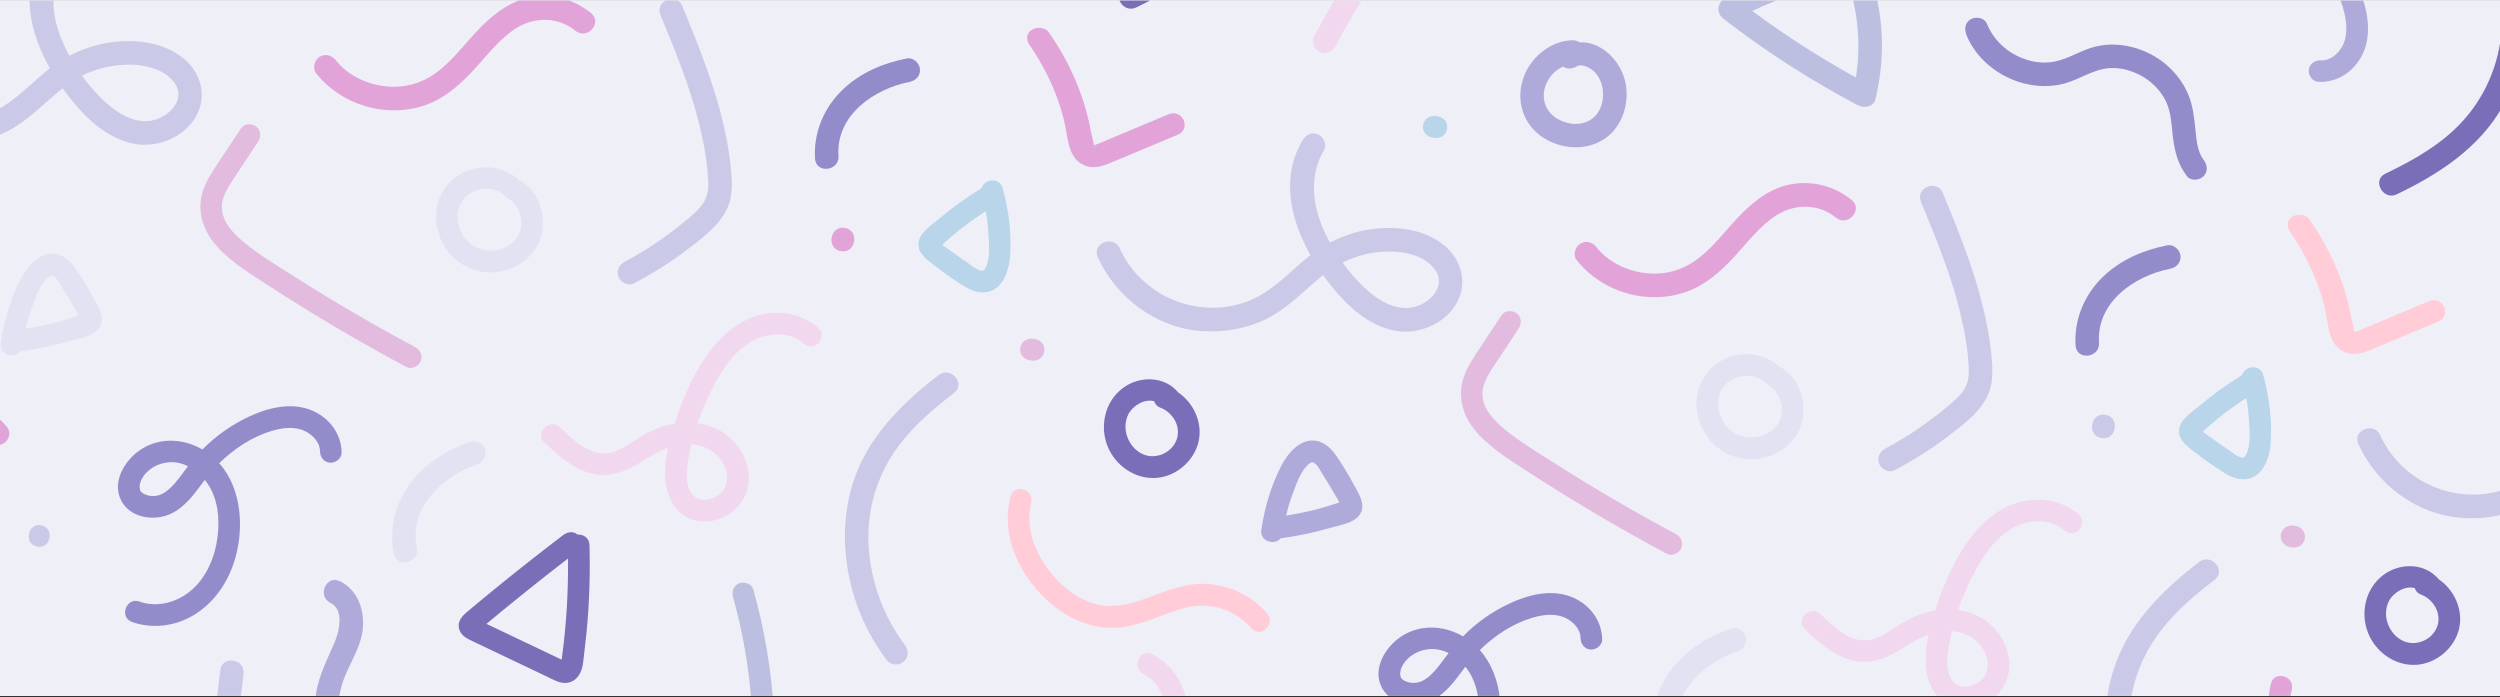 <svg width="1438" height="401" viewBox="0 0 1438 401" fill="none" xmlns="http://www.w3.org/2000/svg">
<rect x="0" y="0" width="1438" height="401" fill="#333333" stroke="none"/>
<g clip-path="url(#clip0_2022_13024)">
<rect width="1438" height="400" transform="translate(0 0.318)" fill="white"/>
<g clip-path="url(#clip1_2022_13024)">
<rect width="1440" height="1024" transform="translate(0 -163.682)" fill="#F1F1F4"/>
<g clip-path="url(#clip2_2022_13024)">
<rect width="1827" height="1157" transform="translate(-109 -181.682)" fill="white"/>
<rect x="-35" y="-43.682" width="1566" height="490" fill="#EFEFF8"/>
<path d="M420.313 96.093C419.708 90.078 418.771 84.099 417.569 78.175C415.083 65.92 411.552 53.879 407.45 42.074C402.917 29.03 397.69 16.243 392.454 3.47C389.143 -4.608 376.529 0.418 379.855 8.53C388.298 29.127 396.947 49.892 402.243 71.571C404.922 82.54 406.991 93.875 407.389 105.182C407.576 110.51 406.382 114.945 402.899 119.01C399.501 122.975 395.261 126.276 391.204 129.536C381.346 137.458 370.76 144.498 359.576 150.406C356.339 152.116 354.338 155.584 355.806 159.238C357.064 162.369 361.376 164.731 364.635 163.009C375.594 157.219 386.107 150.649 395.934 143.084C405.323 135.856 416.521 127.732 419.793 115.759C421.534 109.391 420.967 102.589 420.313 96.093Z" fill="#CACAE8"/>
<path d="M340.028 7.588C329.486 -1.019 315.667 -4.226 302.444 -0.904C291.079 1.952 281.874 9.895 274.028 18.233C266.441 26.297 259.664 35.498 250.634 42.051C242.452 47.989 232.488 50.73 222.394 49.722C211.243 48.608 200.234 43.589 193.189 34.694C190.915 31.821 187.045 30.607 183.789 32.742C180.934 34.616 179.552 39.258 181.838 42.145C196.466 60.615 222.433 68.261 244.766 60.413C255.975 56.475 264.862 48.486 272.782 39.883C280.266 31.754 287.136 22.537 296.518 16.465C307.178 9.565 320.934 9.513 330.972 17.708C337.73 23.225 346.804 13.119 340.028 7.588Z" fill="#E1A3D8"/>
<path d="M485.832 131.081C477.192 129.8 475.187 143.23 483.842 144.513C492.482 145.794 494.487 132.364 485.832 131.081Z" fill="#E1A3D8"/>
<path d="M112.122 68.059C104.875 79.554 89.65 85.423 76.496 82.569C61.706 79.36 50.249 68.873 41.029 57.394C39.32 55.265 37.639 53.048 36.008 50.755C25.509 59.076 16.686 69.06 4.605 75.331C-7.094 81.403 -20.518 83.833 -33.62 82.973C-59.717 81.261 -82.917 64.033 -93.617 40.437C-97.24 32.448 -84.615 27.446 -81.018 35.377C-68.613 62.731 -36.57 76.354 -8.296 66.156C5.693 61.11 15.212 50.39 26.369 41.117C27.134 40.482 27.911 39.863 28.698 39.258C17.203 18.825 11.527 -5.39 24.118 -26.71C25.991 -29.88 29.386 -31.802 33.073 -30.176C36.146 -28.82 38.403 -24.378 36.538 -21.219C28.645 -7.856 29.448 7.953 35.124 22.002C36.491 25.387 38.102 28.76 39.91 32.07C48.238 27.694 57.342 24.876 66.816 23.979C80.125 22.718 94.672 24.854 105.377 33.442C115.967 41.938 119.548 56.281 112.122 68.059ZM100.442 47.776C94.643 39.543 82.955 37.074 73.48 37.183C64.287 37.289 55.301 39.488 47.172 43.552C50.978 48.804 55.236 53.691 59.759 57.959C67.797 65.545 79.08 72.635 90.45 68.466C98.975 65.341 106.479 56.347 100.442 47.776Z" fill="#CACAE8"/>
<path d="M309.021 141.385C302.628 153.029 288.198 158.82 275.359 155.921C262.472 153.011 253.227 142.383 251.131 129.443C249.071 116.731 255.322 104.412 267.01 98.972C277.653 94.019 290.158 95.863 298.697 103.623C299.106 103.798 299.508 104.003 299.896 104.241C311.939 111.617 315.693 129.233 309.021 141.385ZM292.382 114.186C291.56 113.759 290.791 113.176 290.118 112.472C285.188 107.305 275.419 107.63 269.464 111.865C263.467 116.131 261.85 124.004 264.316 131.043C266.972 138.624 273.214 143.793 281.327 144.152C288.897 144.488 296.972 140.23 299.197 132.707C301.193 125.957 298.591 118.186 292.382 114.186Z" fill="#E2E2F2"/>
<path d="M322.132 245.776C329.334 252.761 338.98 262.34 349.996 260.675C357.545 259.534 363.815 253.85 370.23 250.138C375.675 246.985 381.795 244.625 388.034 243.63C388.678 241.647 389.345 239.694 390.021 237.791C394.423 225.391 400.11 212.822 408.07 202.276C415.68 192.194 425.717 183.706 438.313 180.931C449.893 178.38 461.934 180.755 470.869 188.72C473.399 190.975 472.936 195.375 470.644 197.55C468.052 200.009 464.332 199.567 461.816 197.324C454.941 191.195 444.054 191.269 435.942 194.677C424.671 199.41 417.096 209.879 411.405 220.263C407.349 227.661 403.964 235.435 401.262 243.433C408.958 244.497 416.206 247.727 421.775 253.617C429.38 261.657 433.311 274.084 428.772 284.626C424.713 294.052 414.659 300.227 404.43 300.003C391.358 299.716 383.749 288.423 382.781 276.317C382.289 270.167 382.967 263.799 384.268 257.515C378.721 259.518 373.604 262.715 368.441 265.976C358.791 272.07 348.075 275.562 336.932 271.383C327.634 267.897 320.107 261.197 313.079 254.381C307.287 248.763 316.385 240.203 322.132 245.776ZM416.399 267.496C412.732 260.137 405.67 256.135 397.727 255.524C396.708 259.591 395.859 263.719 395.412 267.874C394.907 272.569 394.635 277.988 396.873 282.32C400.231 288.819 407.087 288.674 412.778 285.09C415.034 283.668 417.079 281.207 417.834 278.193C418.734 274.604 418.029 270.769 416.399 267.496Z" fill="#F2D8EF"/>
<path d="M3.815 245.334C-4.768 235.437 -17.192 229.368 -30.237 228.432C-42.371 227.561 -53.629 232.21 -64.768 236.311C-75.817 240.378 -86.591 243.193 -98.062 238.962C-108.957 234.943 -118.532 226.118 -124.707 216.401C-131.218 206.157 -134.943 193.786 -131.897 181.739C-129.933 173.969 -141.889 170.364 -143.863 178.175C-150.278 203.544 -135.684 229.567 -115.117 243.902C-103.58 251.943 -89.93 255.422 -76.058 252.725C-64.227 250.424 -53.527 244.381 -41.772 241.796C-28.214 238.815 -14.403 243.374 -5.301 253.871C-0.021 259.96 9.07 251.395 3.815 245.334Z" fill="#E1A3D8"/>
<path d="M56.529 189.245C53.178 193.322 46.15 194.437 41.345 195.833C31.561 198.677 21.598 200.811 11.508 202.185C8.086 206.39 -0.546 204.027 0.43 197.321C2.319 184.343 6.189 171.369 12.308 159.738C16.651 151.481 25.523 142.285 35.696 147.289C40.531 149.666 43.426 154.385 46.248 158.759C49.303 163.493 52.139 168.367 54.812 173.326C57.458 178.236 60.751 184.112 56.529 189.245ZM44.384 181.831C44.66 181.738 44.981 181.591 45.312 181.442C44.398 179.464 42.96 177.457 42.086 175.899C40.239 172.604 38.27 169.373 36.221 166.199C34.761 163.937 32.962 159.873 30.453 158.587C29.578 158.139 28.478 158.79 27.458 159.708C22.856 163.849 20.561 171.083 18.451 176.696C16.924 180.761 15.691 184.901 14.696 189.102C19.426 188.35 24.128 187.433 28.793 186.33C32.192 185.527 35.558 184.601 38.9 183.586C40.736 183.029 42.565 182.444 44.384 181.831Z" fill="#E2E2F2"/>
<path d="M238.763 199.63C215.59 187.255 192.863 174.052 170.692 159.96C160.519 153.494 149.893 147.228 140.557 139.567C134.338 134.464 127.433 127.465 127.608 118.822C127.741 112.23 132.026 106.342 135.518 101.062C139.809 94.573 144.103 88.085 148.395 81.597C150.255 78.786 150.229 75.063 147.432 72.818C144.988 70.855 140.524 70.956 138.655 73.781C134.588 79.928 130.522 86.075 126.455 92.221C122.614 98.027 118.539 103.842 116.52 110.576C113.007 122.297 117.28 133.652 125.371 142.358C133.653 151.269 144.168 157.615 154.293 164.188C166.492 172.108 178.857 179.772 191.361 187.199C205.294 195.475 219.42 203.422 233.715 211.055C236.69 212.643 240.663 210.789 241.951 207.867C243.398 204.584 241.749 201.224 238.763 199.63Z" fill="#E2BBDF"/>
<path d="M199.706 543.484C184.994 544.946 170.206 545.328 155.447 544.396C150.311 544.071 142.17 544.689 138.083 540.874C134.805 537.814 134.494 532.248 134.213 528.066C132.22 498.388 133.284 468.184 135.223 438.535C136.338 421.488 137.978 404.479 140.103 387.528C141.189 378.87 127.765 376.848 126.675 385.538C122.568 418.293 120.381 451.241 120.009 484.25C119.833 499.802 119.48 515.667 120.849 531.174C121.396 537.378 122.928 544.064 127.079 548.912C131.872 554.511 138.695 556.53 145.803 557.238C164.215 559.071 182.96 558.794 201.357 556.965C210.045 556.101 208.416 542.617 199.706 543.484Z" fill="#CACAE8"/>
<path d="M221.246 436.52C211.992 437.102 203.22 431.084 198.745 423.228C193.756 414.467 193.805 403.318 196.647 393.877C200.019 382.676 207.886 372.875 208.745 360.904C209.514 350.186 205.594 339.299 195.522 334.314C187.674 330.429 182.222 342.87 190.033 346.736C198.215 350.786 195.12 363.219 192.312 369.82C187.456 381.228 181.724 391.641 181.272 404.369C180.857 416.099 184.011 428.053 192.024 436.894C199.98 445.672 210.974 450.751 222.897 450.001C231.611 449.452 229.955 435.972 221.246 436.52Z" fill="#AEABDA"/>
<path d="M279.077 258.82C278.178 255.467 274.236 252.82 270.757 254.028C257.454 258.644 245.246 266.057 236.535 277.292C227.474 288.978 223.54 304.062 226.631 318.598C228.447 327.141 241.559 323.61 239.743 315.067C234.867 292.138 254.554 273.991 274.286 267.143C277.748 265.941 280.076 262.542 279.077 258.82Z" fill="#E2E2F2"/>
<path d="M445.048 409.07C443.778 385.329 439.7 361.871 433.287 338.988C432.377 335.741 428.053 334.36 425.167 335.52C421.76 336.889 420.786 340.383 421.699 343.643C427.286 363.578 430.793 384.105 432.285 404.753C432.597 409.073 433.628 414.37 432.366 418.621C431.34 422.077 427.256 422.746 424.234 423.697C414.218 426.846 404.088 429.608 393.864 431.996C390.583 432.762 387.987 435.349 388.425 438.955C388.799 442.027 392.081 445.166 395.383 444.395C407.03 441.674 418.626 438.599 430.014 434.932C435.307 433.228 440.147 430.715 442.897 425.65C445.639 420.6 445.345 414.621 445.048 409.07Z" fill="#BDBFE1"/>
<path d="M325.819 392.807C321.926 393.114 318.561 391.077 315.155 389.456C300.894 382.666 286.632 375.876 272.371 369.086C268.76 367.367 265.013 365.776 264.005 361.473C263.012 357.232 265.959 354.22 268.913 351.743C274.955 346.675 281.037 341.656 287.159 336.686C299.246 326.872 311.49 317.254 323.876 307.82C326.4 305.898 329.668 305.343 332.205 307.471C335.464 307.276 338.95 309.286 339.068 313.487C339.543 330.394 338.989 347.318 337.339 364.152C336.959 368.02 336.524 371.884 336.031 375.74C335.62 378.963 335.489 382.468 334.382 385.547C332.997 389.397 330.069 392.472 325.819 392.807ZM323.051 379.435C323.201 378.516 323.3 377.584 323.422 376.666C325.86 358.313 326.906 339.774 326.727 321.261C318.902 327.279 311.132 333.368 303.428 339.54C298.536 343.459 293.669 347.409 288.827 351.39C286.641 353.187 284.459 354.991 282.283 356.802C281.451 357.494 280.621 358.188 279.79 358.882C280.209 359.056 280.597 359.222 280.928 359.38C283.555 360.63 286.182 361.881 288.809 363.132C293.876 365.544 298.943 367.956 304.009 370.369C309.076 372.781 314.142 375.193 319.209 377.605C320.49 378.215 321.77 378.825 323.051 379.435Z" fill="#7B6EB9"/>
<path d="M23.479 302.122C15.532 300.944 13.688 313.295 21.648 314.475C29.595 315.653 31.439 303.302 23.479 302.122Z" fill="#CACAE8"/>
<path d="M178.274 235.649C188.798 239.564 196.397 249.051 196.497 260.405C196.527 263.797 192.918 266.385 189.78 266.136C186.206 265.852 184.08 262.79 184.051 259.418C184.007 254.436 179.881 250.183 175.666 248.079C169.695 245.099 162.572 246.009 156.408 247.824C145.158 251.136 134.548 258.135 126.112 266.442C139.596 281.551 140.692 305.82 134.198 324.597C130.037 336.629 122.301 347.276 111.317 353.875C100.785 360.202 87.547 361.914 75.929 357.754C68.36 355.045 72.615 343.3 80.189 346.012C90.591 349.736 102.192 346.432 110.33 339.278C119.035 331.625 123.738 320.063 125.154 308.747C126.447 298.412 125.416 287.113 119.461 278.259C118.95 277.499 118.396 276.755 117.807 276.031C112.204 283.448 106.956 291.408 98.361 295.478C89.527 299.662 76.759 298.307 70.869 289.822C63.084 278.606 71.463 264.504 81.531 258.212C91.981 251.682 104.857 252.231 115.463 258C115.796 258.181 116.11 258.378 116.435 258.567C124.121 250.715 133.353 244.225 143.304 239.59C153.978 234.619 166.805 231.383 178.274 235.649ZM105.239 272.017C106.2 270.726 107.169 269.447 108.152 268.181C104.672 266.455 100.843 265.551 96.924 265.914C92.578 266.317 88.443 268.044 85.176 270.941C82.423 273.382 79.644 277.559 80.457 281.405C80.667 282.399 81.085 282.958 82.207 283.745C83.047 284.335 84.875 284.982 85.695 285.111C89.223 285.667 91.974 285.114 95.046 283.025C99.223 280.184 102.263 276.017 105.239 272.017Z" fill="#938CCB"/>
<path d="M1262.83 74.843C1262.12 67.991 1261.47 61.191 1258.85 54.76C1254.49 44.06 1245.84 35.252 1235.47 30.371C1224.82 25.356 1212.72 23.996 1201.54 27.927C1195.08 30.197 1189.09 33.824 1182.36 35.297C1177.73 36.313 1172.8 36.152 1168.18 35.03C1156.74 32.251 1147.35 24.54 1142.79 13.538C1141.38 10.148 1136.45 9.38 1133.6 11.033C1130.13 13.049 1129.76 16.896 1131.17 20.297C1140.19 42.068 1166.92 54.638 1189.13 47.525C1195.96 45.338 1202.18 41.437 1209.19 39.811C1213.79 38.743 1218.66 38.977 1223.23 40.181C1233.04 42.768 1241.85 49.543 1246.13 58.95C1248.86 64.934 1249.03 71.757 1249.78 78.182C1250.77 86.782 1252.61 94.386 1257.94 101.365C1260.16 104.275 1265.12 103.751 1267.44 101.405C1270.27 98.555 1269.66 94.73 1267.43 91.809C1263.88 87.161 1263.41 80.445 1262.83 74.843Z" fill="#938CCB"/>
<path d="M1254.21 147.023C1253.79 143.577 1250.26 140.401 1246.65 141.108C1232.83 143.807 1219.7 149.43 1209.5 159.328C1198.88 169.624 1192.87 184.004 1193.88 198.83C1194.48 207.544 1207.96 205.892 1207.36 197.179C1205.76 173.792 1227.8 158.594 1248.3 154.589C1251.9 153.886 1254.68 150.848 1254.21 147.023Z" fill="#938CCB"/>
<path d="M1432.07 -45.47C1428.69 -43.6 1427.84 -39.577 1429.41 -36.246C1438.07 -17.847 1441.19 3.184 1438.27 23.317C1435.21 44.38 1424.98 63.206 1408.91 77.131C1397.94 86.628 1385.07 93.653 1372.05 99.889C1364.16 103.664 1370.75 115.541 1378.6 111.778C1402.67 100.255 1426.08 85.07 1439.5 61.266C1450.88 41.097 1454.58 17.51 1452.03 -5.341C1450.58 -18.356 1446.87 -30.964 1441.3 -42.804C1439.73 -46.125 1435.14 -47.161 1432.07 -45.47Z" fill="#7B6EB9"/>
<path d="M1244.87 488.092C1247.8 485.568 1247.8 481.456 1245.59 478.517C1233.34 462.284 1225.98 442.338 1224.72 422.033C1223.4 400.789 1229.55 380.267 1242.44 363.344C1251.22 351.802 1262.38 342.289 1273.85 333.516C1280.8 328.205 1271.92 317.929 1265 323.223C1243.8 339.433 1224 359.093 1215.73 385.142C1208.73 407.213 1209.94 431.059 1217.11 452.904C1221.2 465.345 1227.41 476.926 1235.29 487.372C1237.5 490.302 1242.21 490.375 1244.87 488.092Z" fill="#CACAE8"/>
<path d="M1562.26 283.028C1555.01 294.523 1539.79 300.392 1526.63 297.538C1511.84 294.329 1500.39 283.842 1491.17 272.362C1489.46 270.234 1487.78 268.017 1486.14 265.724C1475.65 274.045 1466.82 284.029 1454.74 290.299C1443.04 296.372 1429.62 298.802 1416.52 297.942C1390.42 296.23 1367.22 279.002 1356.52 255.406C1352.9 247.417 1365.52 242.415 1369.12 250.346C1381.52 277.7 1413.57 291.323 1441.84 281.125C1455.83 276.079 1465.35 265.359 1476.51 256.086C1477.27 255.451 1478.05 254.832 1478.83 254.227C1467.34 233.794 1461.66 209.579 1474.26 188.259C1476.13 185.089 1479.52 183.167 1483.21 184.793C1486.28 186.149 1488.54 190.591 1486.67 193.75C1478.78 207.113 1479.59 222.922 1485.26 236.971C1486.63 240.356 1488.24 243.729 1490.05 247.039C1498.37 242.663 1507.48 239.845 1516.95 238.948C1530.26 237.687 1544.81 239.823 1555.51 248.411C1566.1 256.907 1569.68 271.25 1562.26 283.028ZM1550.58 262.745C1544.78 254.512 1533.09 252.043 1523.62 252.152C1514.42 252.258 1505.44 254.457 1497.31 258.521C1501.11 263.773 1505.37 268.66 1509.9 272.928C1517.93 280.514 1529.22 287.604 1540.59 283.435C1549.11 280.31 1556.62 271.316 1550.58 262.745Z" fill="#CACAE8"/>
<path d="M1325.79 307.967C1325.65 306.878 1325.26 305.891 1324.6 305.006C1323.56 303.718 1322.18 302.798 1320.51 302.55L1319.02 302.33C1318.17 302.172 1317.35 302.231 1316.56 302.509C1315.76 302.645 1315.03 302.972 1314.38 303.492C1313.7 303.962 1313.18 304.561 1312.81 305.29C1312.32 305.969 1312.02 306.736 1311.93 307.591C1311.92 308.149 1311.91 308.708 1311.91 309.266C1312.04 310.356 1312.44 311.343 1313.09 312.227C1314.13 313.515 1315.52 314.435 1317.19 314.683L1318.68 314.903C1319.52 315.062 1320.34 315.002 1321.13 314.724C1321.94 314.589 1322.66 314.261 1323.31 313.742C1323.99 313.271 1324.52 312.672 1324.88 311.943C1325.38 311.264 1325.67 310.497 1325.77 309.642C1325.77 309.084 1325.78 308.526 1325.79 307.967Z" fill="#E2BBDF"/>
<path d="M1359.24 30.561C1354.62 40.797 1344.64 47.736 1333.31 47.064C1329.92 46.863 1327.59 43.086 1328.05 39.972C1328.57 36.424 1331.77 34.511 1335.14 34.711C1340.11 35.005 1344.63 31.177 1347.02 27.113C1350.4 21.358 1349.97 14.187 1348.58 7.913C1346.04 -3.539 1339.78 -14.603 1332.07 -23.586C1316.08 -11.156 1291.8 -11.711 1273.51 -19.467C1261.8 -24.437 1251.7 -32.881 1245.87 -44.29C1240.27 -55.23 1239.46 -68.558 1244.4 -79.869C1247.62 -87.238 1259.04 -82.194 1255.82 -74.82C1251.4 -64.692 1253.91 -52.89 1260.49 -44.284C1267.53 -35.077 1278.75 -29.598 1289.94 -27.416C1300.16 -25.423 1311.5 -25.685 1320.73 -31.026C1321.53 -31.484 1322.31 -31.986 1323.07 -32.525C1316.05 -38.62 1308.47 -44.398 1304.99 -53.252C1301.42 -62.352 1303.64 -75.001 1312.5 -80.303C1324.22 -87.31 1337.72 -77.99 1343.31 -67.515C1349.11 -56.644 1347.69 -43.832 1341.21 -33.639C1341.01 -33.319 1340.79 -33.019 1340.58 -32.708C1347.89 -24.504 1353.74 -14.851 1357.68 -4.605C1361.92 6.384 1364.27 19.405 1359.24 30.561ZM1327.93 -44.794C1329.15 -43.748 1330.36 -42.694 1331.55 -41.627C1333.51 -44.982 1334.68 -48.742 1334.58 -52.677C1334.47 -57.042 1333.03 -61.285 1330.36 -64.743C1328.12 -67.656 1324.14 -70.713 1320.25 -70.163C1319.24 -70.021 1318.65 -69.641 1317.79 -68.575C1317.15 -67.777 1316.38 -65.997 1316.19 -65.187C1315.4 -61.705 1315.77 -58.922 1317.64 -55.714C1320.19 -51.352 1324.14 -48.035 1327.93 -44.794Z" fill="#AEABDA"/>
<path d="M1414.49 361.506C1411.91 372.669 1401.63 381.542 1390.14 382.379C1377.98 383.266 1366.64 375.327 1362.15 364.17C1357.45 352.495 1360.65 338.462 1370.81 330.783C1380.43 323.516 1394.87 323.66 1402.79 333.235C1411.73 339.252 1416.95 350.858 1414.49 361.506ZM1392.28 341.882C1390.64 341.293 1389.51 339.898 1388.97 338.286C1383.48 336.67 1376.57 340.811 1374.07 345.82C1369.95 354.074 1374.01 364.851 1382.31 368.665C1389.66 372.044 1398.91 368.142 1401.8 360.553C1404.72 352.879 1399.6 344.507 1392.28 341.882Z" fill="#7B6EB9"/>
<path d="M1453.95 460.303C1445.37 450.406 1432.94 444.338 1419.9 443.401C1407.77 442.53 1396.51 447.179 1385.37 451.28C1374.32 455.347 1363.55 458.162 1352.07 453.931C1341.18 449.912 1331.6 441.087 1325.43 431.37C1318.92 421.126 1315.19 408.755 1318.24 396.708C1320.2 388.939 1308.25 385.334 1306.27 393.144C1299.86 418.514 1314.45 444.536 1335.02 458.871C1346.56 466.913 1360.21 470.391 1374.08 467.694C1385.91 465.393 1396.61 459.35 1408.36 456.766C1421.92 453.784 1435.73 458.343 1444.84 468.84C1450.12 474.929 1459.21 466.364 1453.95 460.303Z" fill="#E1A3D8"/>
<path d="M1253.72 245.688C1255.14 240.606 1261.12 236.751 1264.95 233.535C1272.76 226.986 1281.02 221.015 1289.7 215.688C1291.13 210.46 1299.99 209.14 1301.8 215.671C1305.3 228.309 1306.99 241.742 1306.08 254.853C1305.43 264.16 1301.02 276.155 1289.69 275.679C1284.31 275.453 1279.76 272.304 1275.41 269.439C1270.71 266.339 1266.15 263.023 1261.71 259.563C1257.3 256.137 1251.92 252.089 1253.72 245.688ZM1267.82 247.574C1267.6 247.77 1267.37 248.035 1267.13 248.304C1268.76 249.746 1270.89 251.002 1272.31 252.075C1275.33 254.346 1278.44 256.508 1281.59 258.586C1283.84 260.067 1287.12 263.061 1289.94 263.225C1290.92 263.282 1291.66 262.243 1292.23 260.992C1294.77 255.346 1293.95 247.801 1293.62 241.813C1293.38 237.478 1292.84 233.191 1292.05 228.946C1288.03 231.542 1284.1 234.278 1280.27 237.168C1277.49 239.274 1274.78 241.479 1272.13 243.756C1270.67 245.007 1269.24 246.28 1267.82 247.574Z" fill="#B9D5EA"/>
<path d="M1402.55 184.943C1390.55 189.973 1378.54 195.004 1366.53 200.035C1360.84 202.422 1354.85 205.265 1348.46 202.444C1343.29 200.161 1340.96 195.213 1339.81 190.487C1338.65 185.706 1338.11 180.831 1336.92 176.043C1335.65 170.972 1334.02 165.986 1332.09 161.07C1328.28 151.401 1323.33 142.074 1317.24 133.343C1315.2 130.427 1315.33 126.715 1318.53 124.608C1321.34 122.758 1326.28 123.149 1328.31 126.058C1340.01 142.814 1348.17 161.228 1352.05 180.53C1352.75 183.998 1353.65 187.85 1354.36 191.07C1354.7 190.796 1355.98 190.478 1356.32 190.345C1358.96 189.295 1361.56 188.152 1364.19 187.054L1397.15 173.241C1405.21 169.863 1410.54 181.596 1402.55 184.943ZM1354.65 191.394C1354.55 191.373 1354.48 191.349 1354.42 191.325C1354.76 192.616 1355.04 191.476 1354.65 191.394Z" fill="#FFCCD7"/>
<path d="M529.147 39.538C528.728 36.092 525.197 32.917 521.582 33.623C507.763 36.323 494.634 41.945 484.431 51.843C473.817 62.139 467.801 76.52 468.818 91.346C469.416 100.06 482.893 98.407 482.296 89.695C480.692 66.307 502.734 51.109 523.233 47.104C526.829 46.402 529.612 43.364 529.147 39.538Z" fill="#938CCB"/>
<path d="M707.006 -152.954C703.618 -151.085 702.773 -147.061 704.341 -143.73C713.004 -125.332 716.123 -104.301 713.2 -84.168C710.141 -63.104 699.913 -44.279 683.837 -30.354C672.872 -20.857 660.004 -13.832 646.979 -7.596C639.094 -3.82 645.677 8.056 653.536 4.294C677.604 -7.23 701.013 -22.415 714.436 -46.218C725.809 -66.387 729.51 -89.975 726.964 -112.826C725.514 -125.84 721.802 -138.449 716.228 -150.289C714.664 -153.61 710.07 -154.645 707.006 -152.954Z" fill="#7B6EB9"/>
<path d="M519.798 380.607C522.731 378.083 522.734 373.971 520.517 371.033C508.27 354.799 500.909 334.853 499.648 314.549C498.328 293.305 504.484 272.783 517.367 255.859C526.154 244.317 537.311 234.804 548.782 226.032C555.727 220.721 546.851 210.445 539.929 215.738C518.732 231.948 498.93 251.608 490.666 277.657C483.664 299.729 484.873 323.574 492.044 345.419C496.129 357.86 502.344 369.441 510.226 379.888C512.436 382.818 517.144 382.89 519.798 380.607Z" fill="#CACAE8"/>
<path d="M926.091 -79.258C914.296 -88.996 901.529 -98.78 886.653 -103.167C871.476 -107.643 856.459 -104.868 843.706 -95.536C831.736 -86.777 821.877 -74.608 812.387 -63.326C802.243 -51.264 792.716 -38.686 783.848 -25.657C773.614 -10.624 764.248 5.01 755.77 21.098C754.061 24.342 756.061 28.65 759.248 30.05C762.808 31.615 766.482 29.827 768.197 26.572C781.863 0.636 798 -23.924 816.361 -46.779C825.123 -57.687 834.215 -68.736 844.372 -78.387C853.566 -87.123 864.392 -93.541 877.489 -91.443C892.848 -88.984 905.973 -78.261 917.61 -68.654C924.365 -63.077 932.828 -73.697 926.091 -79.258Z" fill="#F2D8EF"/>
<path d="M1068.55 60.496C1041.44 46.189 1015.61 29.575 991.352 10.834C987.133 7.575 987.566 1.637 992.246 -0.943C1000.71 -5.609 1009.52 -9.62 1018.58 -12.963C1019.59 -14.163 1021.02 -15.056 1022.63 -15.519C1028.59 -17.225 1034.55 -18.931 1040.5 -20.637C1045.41 -22.041 1050.39 -23.849 1055.49 -24.396C1060.51 -24.936 1065.66 -24.325 1069.85 -21.273C1075.06 -17.48 1076.97 -11.203 1078.53 -5.259C1083.87 15.145 1083.66 36.623 1078.76 57.075C1077.63 61.762 1072.03 62.334 1068.55 60.496ZM1061.94 -10.269C1061.27 -9.904 1060.5 -9.634 1059.6 -9.5C1041.58 -6.812 1024.23 -1.488 1007.86 6.31C1026.88 20.375 1046.81 33.157 1067.52 44.578C1069.83 30.296 1069.35 15.587 1066.21 1.465C1065.49 -1.775 1064.89 -7.657 1062.27 -10.004C1062.17 -10.101 1062.05 -10.187 1061.94 -10.269Z" fill="#BDBFE1"/>
<path d="M922.996 79.817C912.181 87.071 897.907 85.934 887.289 78.924C876.071 71.52 871.935 57.915 876.068 45.331C879.975 33.437 891.321 23.626 904.068 23.164C905.731 23.104 907.336 23.515 908.644 24.339C920.949 23.77 932.01 34.553 934.849 47.015C937.547 58.857 933.346 72.874 922.996 79.817ZM921.547 49.454C920.905 46.593 919.114 43.161 916.973 41.186C914.716 39.105 910.064 36.39 906.936 38.19C904.367 39.67 901.328 39.944 898.991 38.306C893.67 40.789 889.565 45.782 888.354 51.483C886.849 58.573 889.99 65.037 896.016 68.445C902.318 72.009 910.142 72.525 915.898 68.198C921.412 64.053 923.069 56.233 921.547 49.454Z" fill="#AEABDA"/>
<path d="M1145.38 203.577C1144.78 197.563 1143.84 191.584 1142.64 185.66C1140.15 173.405 1136.62 161.364 1132.52 149.558C1127.99 136.515 1122.76 123.728 1117.52 110.955C1114.21 102.876 1101.6 107.903 1104.92 116.015C1113.37 136.611 1122.02 157.376 1127.31 179.055C1129.99 190.025 1132.06 201.36 1132.46 212.667C1132.64 217.995 1131.45 222.429 1127.97 226.494C1124.57 230.46 1120.33 233.76 1116.27 237.02C1106.41 244.943 1095.83 251.982 1084.64 257.891C1081.41 259.601 1079.41 263.069 1080.87 266.722C1082.13 269.853 1086.44 272.216 1089.7 270.494C1100.66 264.703 1111.18 258.134 1121 250.569C1130.39 243.34 1141.59 235.217 1144.86 223.244C1146.6 216.875 1146.04 210.073 1145.38 203.577Z" fill="#CACAE8"/>
<path d="M1065.1 115.072C1054.56 106.466 1040.74 103.259 1027.51 106.581C1016.15 109.436 1006.94 117.38 999.098 125.718C991.511 133.781 984.735 142.982 975.705 149.536C967.522 155.474 957.558 158.215 947.465 157.207C936.313 156.093 925.304 151.074 918.26 142.178C915.985 139.306 912.115 138.091 908.859 140.227C906.004 142.1 904.622 146.743 906.908 149.63C921.536 168.1 947.503 175.745 969.837 167.898C981.046 163.96 989.932 155.971 997.853 147.367C1005.34 139.239 1012.21 130.022 1021.59 123.95C1032.25 117.05 1046 116.998 1056.04 125.193C1062.8 130.709 1071.87 120.604 1065.1 115.072Z" fill="#E1A3D8"/>
<path d="M1210.9 238.566C1202.26 237.285 1200.25 250.714 1208.91 251.997C1217.55 253.278 1219.55 239.849 1210.9 238.566Z" fill="#CACAE8"/>
<path d="M837.19 175.544C829.944 187.038 814.718 192.907 801.564 190.053C786.774 186.844 775.318 176.357 766.097 164.878C764.388 162.75 762.707 160.533 761.076 158.239C750.578 166.561 741.754 176.545 729.674 182.815C717.974 188.888 704.55 191.318 691.449 190.458C665.352 188.745 642.151 171.517 631.451 147.922C627.828 139.932 640.454 134.93 644.051 142.861C656.455 170.215 688.499 183.839 716.772 173.64C730.761 168.594 740.281 157.874 751.437 148.601C752.202 147.966 752.979 147.348 753.766 146.743C742.271 126.309 736.595 102.094 749.187 80.775C751.059 77.605 754.454 75.683 758.141 77.308C761.214 78.664 763.472 83.107 761.606 86.265C753.714 99.629 754.517 115.437 760.192 129.486C761.56 132.872 763.17 136.244 764.979 139.554C773.306 135.178 782.41 132.36 791.884 131.463C805.193 130.202 819.74 132.338 830.445 140.926C841.036 149.422 844.616 163.765 837.19 175.544ZM825.51 155.26C819.712 147.027 808.023 144.559 798.548 144.668C789.355 144.774 780.37 146.973 772.241 151.037C776.046 156.288 780.304 161.176 784.827 165.444C792.866 173.029 804.148 180.119 815.519 175.951C824.044 172.825 831.547 163.832 825.51 155.26Z" fill="#CACAE8"/>
<path d="M1034.09 248.87C1027.69 260.513 1013.26 266.304 1000.43 263.405C987.539 260.496 978.293 249.868 976.197 236.928C974.138 224.216 980.388 211.896 992.076 206.457C1002.72 201.504 1015.22 203.348 1023.76 211.107C1024.17 211.282 1024.57 211.488 1024.96 211.725C1037.01 219.102 1040.76 236.717 1034.09 248.87ZM1017.45 221.67C1016.63 221.243 1015.86 220.661 1015.18 219.956C1010.25 214.789 1000.49 215.114 994.531 219.35C988.533 223.616 986.916 231.488 989.382 238.527C992.038 246.108 998.281 251.278 1006.39 251.637C1013.96 251.972 1022.04 247.715 1024.26 240.191C1026.26 233.441 1023.66 225.671 1017.45 221.67Z" fill="#E2E2F2"/>
<path d="M832.4 72.39C832.261 71.3 831.866 70.313 831.215 69.429C830.171 68.141 828.79 67.221 827.117 66.973L825.631 66.752C824.785 66.594 823.966 66.654 823.173 66.932C822.37 67.067 821.645 67.395 820.996 67.914C820.311 68.384 819.787 68.984 819.425 69.713C818.929 70.392 818.634 71.159 818.54 72.014L818.518 73.688C818.656 74.778 819.051 75.765 819.702 76.649C820.746 77.938 822.127 78.858 823.8 79.106L825.286 79.326C826.132 79.484 826.951 79.424 827.744 79.147C828.547 79.011 829.272 78.684 829.921 78.164C830.606 77.694 831.13 77.094 831.492 76.366C831.988 75.687 832.283 74.92 832.377 74.065C832.384 73.507 832.392 72.948 832.4 72.39Z" fill="#B9D5EA"/>
<path d="M600.722 200.483C600.583 199.393 600.189 198.406 599.538 197.522C598.494 196.233 597.112 195.313 595.439 195.065L593.953 194.845C593.108 194.687 592.288 194.747 591.495 195.024C590.693 195.16 589.967 195.487 589.318 196.007C588.633 196.477 588.11 197.077 587.747 197.805C587.251 198.484 586.957 199.251 586.863 200.106C586.855 200.665 586.847 201.223 586.84 201.781C586.978 202.871 587.373 203.858 588.024 204.742C589.068 206.031 590.449 206.951 592.123 207.199L593.609 207.419C594.454 207.577 595.273 207.517 596.067 207.24C596.869 207.104 597.595 206.776 598.243 206.257C598.928 205.787 599.452 205.187 599.815 204.458C600.31 203.78 600.605 203.013 600.699 202.158C600.707 201.599 600.714 201.041 600.722 200.483Z" fill="#E2BBDF"/>
<path d="M1047.2 353.261C1054.4 360.246 1064.05 369.825 1075.07 368.16C1082.62 367.018 1088.89 361.335 1095.3 357.622C1100.75 354.47 1106.87 352.11 1113.1 351.115C1113.75 349.131 1114.42 347.179 1115.09 345.276C1119.49 332.876 1125.18 320.306 1133.14 309.761C1140.75 299.679 1150.79 291.19 1163.38 288.416C1174.96 285.865 1187 288.24 1195.94 296.204C1198.47 298.459 1198.01 302.859 1195.71 305.034C1193.12 307.494 1189.4 307.052 1186.89 304.809C1180.01 298.68 1169.12 298.754 1161.01 302.161C1149.74 306.895 1142.17 317.364 1136.48 327.747C1132.42 335.146 1129.03 342.919 1126.33 350.918C1134.03 351.981 1141.28 355.212 1146.85 361.101C1154.45 369.142 1158.38 381.569 1153.84 392.11C1149.78 401.537 1139.73 407.711 1129.5 407.487C1116.43 407.201 1108.82 395.908 1107.85 383.801C1107.36 377.652 1108.04 371.283 1109.34 364.999C1103.79 367.002 1098.67 370.2 1093.51 373.461C1083.86 379.555 1073.14 383.046 1062 378.868C1052.7 375.382 1045.18 368.682 1038.15 361.865C1032.36 356.248 1041.46 347.688 1047.2 353.261ZM1141.47 374.981C1137.8 367.621 1130.74 363.619 1122.8 363.009C1121.78 367.075 1120.93 371.203 1120.48 375.358C1119.98 380.054 1119.7 385.472 1121.94 389.805C1125.3 396.304 1132.16 396.159 1137.85 392.574C1140.1 391.153 1142.15 388.691 1142.9 385.677C1143.8 382.089 1143.1 378.253 1141.47 374.981Z" fill="#F2D8EF"/>
<path d="M689.419 254.021C686.838 265.184 676.557 274.057 665.076 274.894C652.914 275.781 641.574 267.843 637.083 256.685C632.383 245.01 635.577 230.977 645.741 223.299C655.362 216.031 669.798 216.176 677.723 225.75C686.664 231.768 691.882 243.374 689.419 254.021ZM667.214 234.398C665.571 233.809 664.438 232.413 663.897 230.801C658.412 229.185 651.505 233.326 649.002 238.336C644.877 246.59 648.941 257.366 657.24 261.18C664.592 264.559 673.837 260.657 676.73 253.069C679.654 245.395 674.537 237.023 667.214 234.398Z" fill="#7B6EB9"/>
<path d="M728.883 352.819C720.301 342.922 707.876 336.853 694.831 335.916C682.698 335.045 671.439 339.694 660.3 343.795C649.251 347.863 638.478 350.678 627.006 346.446C616.111 342.427 606.537 333.603 600.361 323.886C593.851 313.642 590.125 301.271 593.171 289.224C595.136 281.454 583.18 277.849 581.205 285.66C574.791 311.029 589.384 337.051 609.951 351.386C621.489 359.428 635.138 362.907 649.01 360.209C660.841 357.909 671.542 351.866 683.297 349.281C696.854 346.3 710.665 350.859 719.767 361.355C725.047 367.444 734.139 358.88 728.883 352.819Z" fill="#FFCCD7"/>
<path d="M781.598 296.73C778.246 300.807 771.219 301.921 766.413 303.318C756.629 306.161 746.666 308.296 736.576 309.67C733.154 313.874 724.522 311.511 725.498 304.805C727.388 291.827 731.258 278.854 737.376 267.222C741.719 258.966 750.592 249.769 760.765 254.773C765.599 257.151 768.494 261.869 771.317 266.243C774.371 270.977 777.207 275.851 779.88 280.81C782.526 285.721 785.819 291.597 781.598 296.73ZM769.452 289.316C769.729 289.223 770.049 289.075 770.38 288.927C769.466 286.949 768.028 284.942 767.155 283.384C765.307 280.089 763.338 276.857 761.289 273.684C759.829 271.422 758.031 267.358 755.521 266.072C754.646 265.623 753.547 266.274 752.527 267.192C747.925 271.333 745.63 278.567 743.52 284.181C741.992 288.245 740.759 292.385 739.765 296.586C744.495 295.835 749.197 294.917 753.861 293.815C757.26 293.011 760.626 292.086 763.968 291.071C765.805 290.513 767.633 289.928 769.452 289.316Z" fill="#AEABDA"/>
<path d="M528.647 138.204C530.071 133.121 536.052 129.267 539.886 126.05C547.693 119.502 555.95 113.531 564.629 108.203C566.066 102.975 574.917 101.656 576.727 108.186C580.231 120.824 581.92 134.257 581.01 147.369C580.364 156.676 575.953 168.67 564.626 168.195C559.244 167.969 554.692 164.819 550.346 161.955C545.642 158.855 541.083 155.539 536.637 152.079C532.236 148.653 526.854 144.604 528.647 138.204ZM542.75 140.089C542.535 140.286 542.301 140.55 542.058 140.82C543.692 142.261 545.817 143.518 547.244 144.591C550.263 146.861 553.368 149.024 556.522 151.102C558.77 152.582 562.055 155.576 564.87 155.741C565.851 155.798 566.595 154.759 567.158 153.508C569.7 147.862 568.883 140.317 568.551 134.328C568.31 129.993 567.77 125.707 566.986 121.462C562.961 124.057 559.028 126.794 555.204 129.684C552.417 131.79 549.71 133.995 547.061 136.271C545.605 137.522 544.168 138.795 542.75 140.089Z" fill="#B9D5EA"/>
<path d="M677.487 77.458C665.481 82.489 653.474 87.52 641.468 92.55C635.771 94.938 629.788 97.781 623.394 94.96C618.219 92.676 615.89 87.728 614.741 83.003C613.579 78.221 613.046 73.347 611.852 68.559C610.587 63.488 608.959 58.501 607.021 53.585C603.21 43.916 598.268 34.59 592.171 25.858C590.135 22.942 590.261 19.231 593.465 17.123C596.277 15.273 601.216 15.664 603.247 18.573C614.947 35.329 623.101 53.743 626.982 73.045C627.679 76.514 628.586 80.365 629.294 83.585C629.633 83.311 630.916 82.993 631.252 82.86C633.898 81.81 636.498 80.667 639.119 79.569L672.086 65.756C680.147 62.379 685.475 74.111 677.487 77.458ZM629.586 83.909C629.486 83.888 629.415 83.865 629.357 83.84C629.698 85.132 629.977 83.991 629.586 83.909Z" fill="#E1A3D8"/>
<path d="M963.832 307.114C940.659 294.74 917.932 281.537 895.76 267.445C885.587 260.979 874.961 254.713 865.625 247.052C859.407 241.949 852.501 234.949 852.676 226.307C852.809 219.714 857.094 213.826 860.586 208.546C864.877 202.057 869.171 195.57 873.464 189.082C875.323 186.271 875.297 182.548 872.501 180.302C870.056 178.34 865.592 178.441 863.723 181.266C859.657 187.412 855.59 193.559 851.523 199.706C847.683 205.511 843.607 211.327 841.589 218.06C838.075 229.781 842.349 241.137 850.44 249.843C858.721 258.754 869.236 265.1 879.361 271.673C891.56 279.592 903.925 287.256 916.429 294.684C930.362 302.96 944.489 310.906 958.784 318.54C961.758 320.128 965.731 318.273 967.019 315.352C968.466 312.068 966.817 308.708 963.832 307.114Z" fill="#E2BBDF"/>
<path d="M1004.15 366.305C1003.25 362.952 999.305 360.305 995.825 361.512C982.523 366.129 970.315 373.542 961.604 384.776C952.543 396.463 948.608 411.547 951.699 426.082C953.516 434.626 966.627 431.095 964.811 422.552C959.936 399.623 979.622 381.475 999.354 374.627C1002.82 373.426 1005.14 370.027 1004.15 366.305Z" fill="#E2E2F2"/>
<path d="M662.747 376.229C655.555 372.604 650.546 384.049 657.699 387.655C668.873 393.287 673.041 407.797 669.688 419.293C665.692 432.994 653.329 442.581 640.407 447.274C624.786 452.946 608.397 451.843 592.102 451.991C576.502 452.134 561.386 455.856 550.936 468.183C540.756 480.191 537.255 497.048 542.179 512.003C544.693 519.638 556.276 514.97 553.767 507.349C549.946 495.746 554.021 482.302 562.645 473.847C573.892 462.821 590.946 464.356 605.432 464.514C622.186 464.696 639.567 462.801 654.479 454.589C668.286 446.986 679.682 434.246 682.662 418.415C685.777 401.871 677.936 383.886 662.747 376.229Z" fill="#F2D8EF"/>
<path d="M903.345 343.134C913.868 347.048 921.467 356.536 921.567 367.89C921.597 371.281 917.988 373.87 914.85 373.621C911.276 373.337 909.151 370.274 909.121 366.902C909.077 361.921 904.951 357.668 900.736 355.564C894.766 352.584 887.642 353.493 881.478 355.308C870.228 358.62 859.618 365.619 851.182 373.927C864.667 389.035 865.762 413.305 859.269 432.081C855.107 444.114 847.371 454.761 836.388 461.359C825.855 467.687 812.617 469.398 800.999 465.239C793.43 462.529 797.685 450.785 805.259 453.497C815.661 457.221 827.263 453.917 835.4 446.763C844.105 439.109 848.808 427.547 850.224 416.232C851.518 405.897 850.486 394.598 844.531 385.744C844.021 384.984 843.467 384.24 842.878 383.515C837.274 390.933 832.026 398.893 823.432 402.963C814.597 407.147 801.829 405.792 795.939 397.306C788.154 386.09 796.534 371.989 806.602 365.697C817.051 359.167 829.927 359.716 840.533 365.484C840.866 365.665 841.18 365.863 841.505 366.051C849.191 358.199 858.423 351.71 868.374 347.075C879.048 342.104 891.875 338.867 903.345 343.134ZM830.309 379.502C831.27 378.21 832.239 376.932 833.222 375.666C829.742 373.939 825.913 373.035 821.995 373.399C817.648 373.802 813.514 375.529 810.246 378.426C807.493 380.867 804.714 385.044 805.527 388.89C805.737 389.884 806.156 390.443 807.278 391.23C808.117 391.819 809.945 392.467 810.765 392.596C814.293 393.151 817.044 392.598 820.116 390.509C824.294 387.668 827.334 383.501 830.309 379.502Z" fill="#938CCB"/>
</g>
</g>
</g>
<defs>
<clipPath id="clip0_2022_13024">
<rect width="1438" height="400" fill="white" transform="translate(0 0.318)"/>
</clipPath>
<clipPath id="clip1_2022_13024">
<rect width="1440" height="1024" fill="white" transform="translate(0 -163.682)"/>
</clipPath>
<clipPath id="clip2_2022_13024">
<rect width="1827" height="1157" fill="white" transform="translate(-109 -181.682)"/>
</clipPath>
</defs>
</svg>
